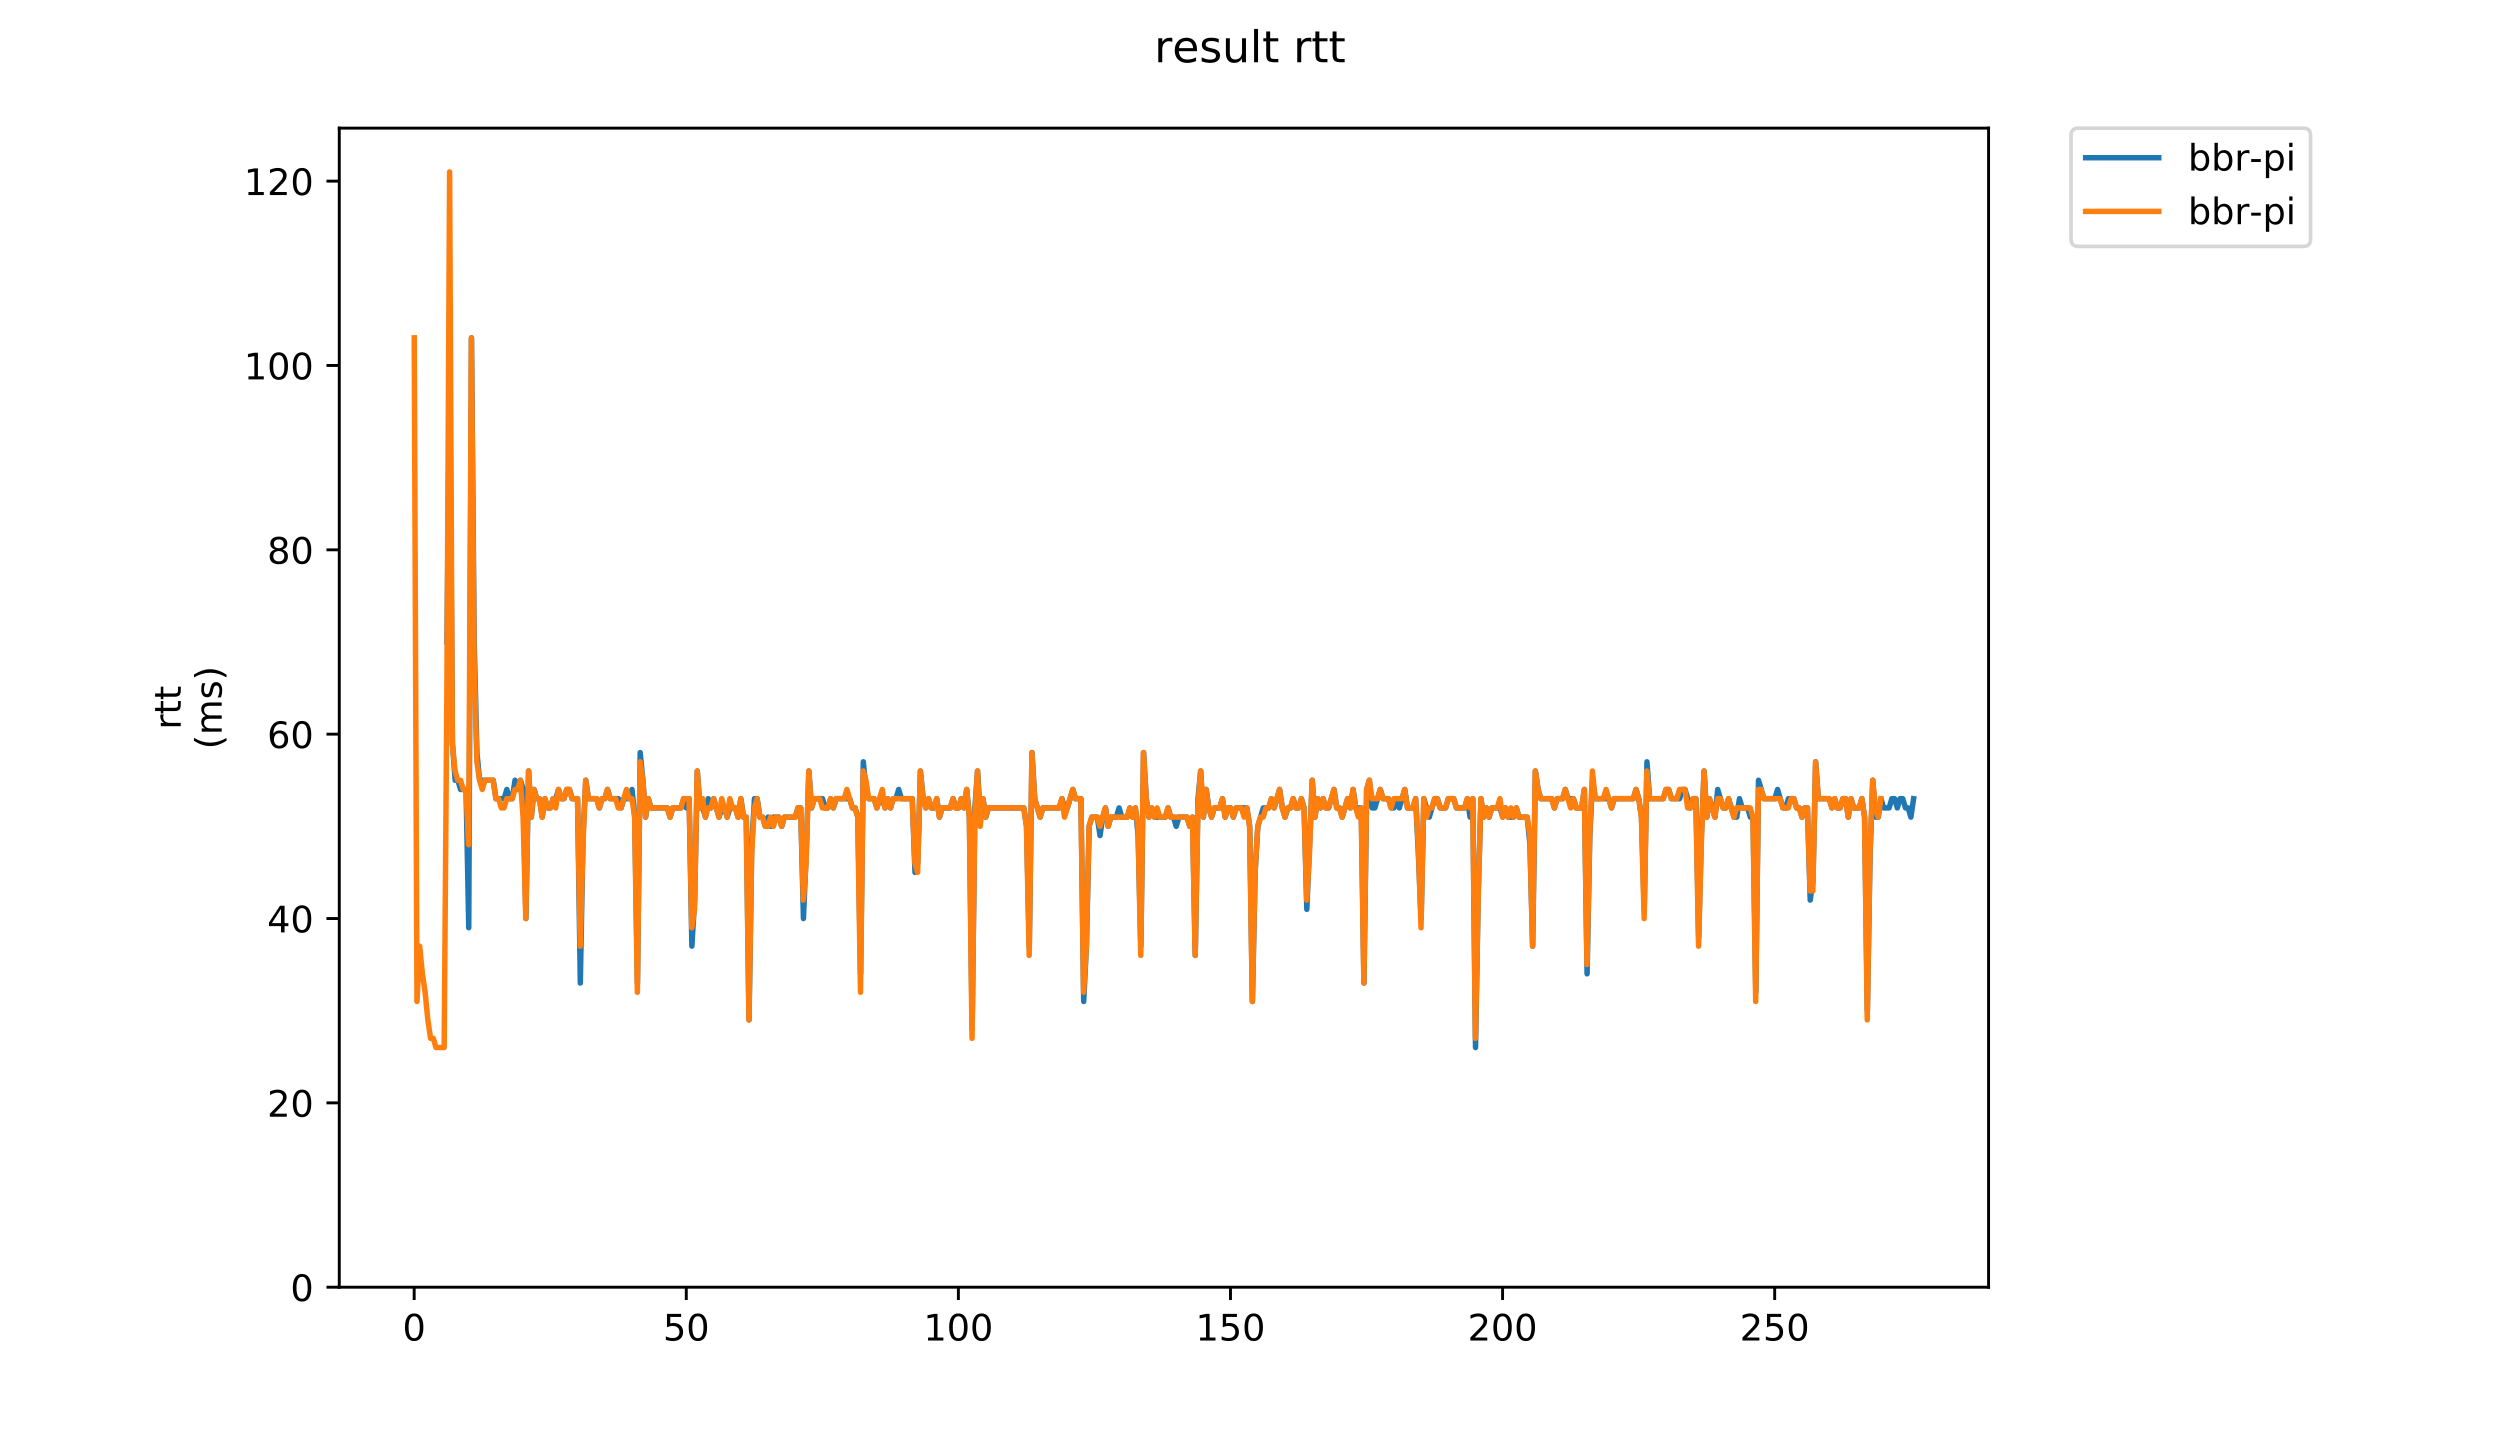 <?xml version="1.0" encoding="utf-8" standalone="no"?>
<!DOCTYPE svg PUBLIC "-//W3C//DTD SVG 1.1//EN"
  "http://www.w3.org/Graphics/SVG/1.1/DTD/svg11.dtd">
<!-- Created with matplotlib (https://matplotlib.org/) -->
<svg height="396pt" version="1.1" viewBox="0 0 684 396" width="684pt" xmlns="http://www.w3.org/2000/svg" xmlns:xlink="http://www.w3.org/1999/xlink">
 <defs>
  <style type="text/css">
*{stroke-linecap:butt;stroke-linejoin:round;}
  </style>
 </defs>
 <g id="figure_1">
  <g id="patch_1">
   <path d="M 0 396 
L 684 396 
L 684 0 
L 0 0 
z
" style="fill:#ffffff;"/>
  </g>
  <g id="axes_1">
   <g id="patch_2">
    <path d="M 92.824 352.174 
L 544.074 352.174 
L 544.074 35.062 
L 92.824 35.062 
z
" style="fill:#ffffff;"/>
   </g>
   <g id="matplotlib.axis_1">
    <g id="xtick_1">
     <g id="line2d_1">
      <defs>
       <path d="M 0 0 
L 0 3.5 
" id="m2fa6bdd38d" style="stroke:#000000;stroke-width:0.8;"/>
      </defs>
      <g>
       <use style="stroke:#000000;stroke-width:0.8;" x="113.319" xlink:href="#m2fa6bdd38d" y="352.174"/>
      </g>
     </g>
     <g id="text_1">
      <!-- 0 -->
      <defs>
       <path d="M 31.781 66.406 
Q 24.172 66.406 20.328 58.906 
Q 16.5 51.422 16.5 36.375 
Q 16.5 21.391 20.328 13.891 
Q 24.172 6.391 31.781 6.391 
Q 39.453 6.391 43.281 13.891 
Q 47.125 21.391 47.125 36.375 
Q 47.125 51.422 43.281 58.906 
Q 39.453 66.406 31.781 66.406 
z
M 31.781 74.219 
Q 44.047 74.219 50.516 64.516 
Q 56.984 54.828 56.984 36.375 
Q 56.984 17.969 50.516 8.266 
Q 44.047 -1.422 31.781 -1.422 
Q 19.531 -1.422 13.062 8.266 
Q 6.594 17.969 6.594 36.375 
Q 6.594 54.828 13.062 64.516 
Q 19.531 74.219 31.781 74.219 
z
" id="DejaVuSans-48"/>
      </defs>
      <g transform="translate(110.138 366.773)scale(0.1 -0.1)">
       <use xlink:href="#DejaVuSans-48"/>
      </g>
     </g>
    </g>
    <g id="xtick_2">
     <g id="line2d_2">
      <g>
       <use style="stroke:#000000;stroke-width:0.8;" x="187.765" xlink:href="#m2fa6bdd38d" y="352.174"/>
      </g>
     </g>
     <g id="text_2">
      <!-- 50 -->
      <defs>
       <path d="M 10.797 72.906 
L 49.516 72.906 
L 49.516 64.594 
L 19.828 64.594 
L 19.828 46.734 
Q 21.969 47.469 24.109 47.828 
Q 26.266 48.188 28.422 48.188 
Q 40.625 48.188 47.75 41.5 
Q 54.891 34.812 54.891 23.391 
Q 54.891 11.625 47.562 5.094 
Q 40.234 -1.422 26.906 -1.422 
Q 22.312 -1.422 17.547 -0.641 
Q 12.797 0.141 7.719 1.703 
L 7.719 11.625 
Q 12.109 9.234 16.797 8.062 
Q 21.484 6.891 26.703 6.891 
Q 35.156 6.891 40.078 11.328 
Q 45.016 15.766 45.016 23.391 
Q 45.016 31 40.078 35.438 
Q 35.156 39.891 26.703 39.891 
Q 22.75 39.891 18.812 39.016 
Q 14.891 38.141 10.797 36.281 
z
" id="DejaVuSans-53"/>
      </defs>
      <g transform="translate(181.403 366.773)scale(0.1 -0.1)">
       <use xlink:href="#DejaVuSans-53"/>
       <use x="63.623" xlink:href="#DejaVuSans-48"/>
      </g>
     </g>
    </g>
    <g id="xtick_3">
     <g id="line2d_3">
      <g>
       <use style="stroke:#000000;stroke-width:0.8;" x="262.212" xlink:href="#m2fa6bdd38d" y="352.174"/>
      </g>
     </g>
     <g id="text_3">
      <!-- 100 -->
      <defs>
       <path d="M 12.406 8.297 
L 28.516 8.297 
L 28.516 63.922 
L 10.984 60.406 
L 10.984 69.391 
L 28.422 72.906 
L 38.281 72.906 
L 38.281 8.297 
L 54.391 8.297 
L 54.391 0 
L 12.406 0 
z
" id="DejaVuSans-49"/>
      </defs>
      <g transform="translate(252.668 366.773)scale(0.1 -0.1)">
       <use xlink:href="#DejaVuSans-49"/>
       <use x="63.623" xlink:href="#DejaVuSans-48"/>
       <use x="127.246" xlink:href="#DejaVuSans-48"/>
      </g>
     </g>
    </g>
    <g id="xtick_4">
     <g id="line2d_4">
      <g>
       <use style="stroke:#000000;stroke-width:0.8;" x="336.659" xlink:href="#m2fa6bdd38d" y="352.174"/>
      </g>
     </g>
     <g id="text_4">
      <!-- 150 -->
      <g transform="translate(327.115 366.773)scale(0.1 -0.1)">
       <use xlink:href="#DejaVuSans-49"/>
       <use x="63.623" xlink:href="#DejaVuSans-53"/>
       <use x="127.246" xlink:href="#DejaVuSans-48"/>
      </g>
     </g>
    </g>
    <g id="xtick_5">
     <g id="line2d_5">
      <g>
       <use style="stroke:#000000;stroke-width:0.8;" x="411.105" xlink:href="#m2fa6bdd38d" y="352.174"/>
      </g>
     </g>
     <g id="text_5">
      <!-- 200 -->
      <defs>
       <path d="M 19.188 8.297 
L 53.609 8.297 
L 53.609 0 
L 7.328 0 
L 7.328 8.297 
Q 12.938 14.109 22.625 23.891 
Q 32.328 33.688 34.812 36.531 
Q 39.547 41.844 41.422 45.531 
Q 43.312 49.219 43.312 52.781 
Q 43.312 58.594 39.234 62.25 
Q 35.156 65.922 28.609 65.922 
Q 23.969 65.922 18.812 64.312 
Q 13.672 62.703 7.812 59.422 
L 7.812 69.391 
Q 13.766 71.781 18.938 73 
Q 24.125 74.219 28.422 74.219 
Q 39.75 74.219 46.484 68.547 
Q 53.219 62.891 53.219 53.422 
Q 53.219 48.922 51.531 44.891 
Q 49.859 40.875 45.406 35.406 
Q 44.188 33.984 37.641 27.219 
Q 31.109 20.453 19.188 8.297 
z
" id="DejaVuSans-50"/>
      </defs>
      <g transform="translate(401.561 366.773)scale(0.1 -0.1)">
       <use xlink:href="#DejaVuSans-50"/>
       <use x="63.623" xlink:href="#DejaVuSans-48"/>
       <use x="127.246" xlink:href="#DejaVuSans-48"/>
      </g>
     </g>
    </g>
    <g id="xtick_6">
     <g id="line2d_6">
      <g>
       <use style="stroke:#000000;stroke-width:0.8;" x="485.552" xlink:href="#m2fa6bdd38d" y="352.174"/>
      </g>
     </g>
     <g id="text_6">
      <!-- 250 -->
      <g transform="translate(476.008 366.773)scale(0.1 -0.1)">
       <use xlink:href="#DejaVuSans-50"/>
       <use x="63.623" xlink:href="#DejaVuSans-53"/>
       <use x="127.246" xlink:href="#DejaVuSans-48"/>
      </g>
     </g>
    </g>
   </g>
   <g id="matplotlib.axis_2">
    <g id="ytick_1">
     <g id="line2d_7">
      <defs>
       <path d="M 0 0 
L -3.5 0 
" id="m65612e03a4" style="stroke:#000000;stroke-width:0.8;"/>
      </defs>
      <g>
       <use style="stroke:#000000;stroke-width:0.8;" x="92.824" xlink:href="#m65612e03a4" y="352.174"/>
      </g>
     </g>
     <g id="text_7">
      <!-- 0 -->
      <g transform="translate(79.461 355.973)scale(0.1 -0.1)">
       <use xlink:href="#DejaVuSans-48"/>
      </g>
     </g>
    </g>
    <g id="ytick_2">
     <g id="line2d_8">
      <g>
       <use style="stroke:#000000;stroke-width:0.8;" x="92.824" xlink:href="#m65612e03a4" y="301.739"/>
      </g>
     </g>
     <g id="text_8">
      <!-- 20 -->
      <g transform="translate(73.099 305.538)scale(0.1 -0.1)">
       <use xlink:href="#DejaVuSans-50"/>
       <use x="63.623" xlink:href="#DejaVuSans-48"/>
      </g>
     </g>
    </g>
    <g id="ytick_3">
     <g id="line2d_9">
      <g>
       <use style="stroke:#000000;stroke-width:0.8;" x="92.824" xlink:href="#m65612e03a4" y="251.304"/>
      </g>
     </g>
     <g id="text_9">
      <!-- 40 -->
      <defs>
       <path d="M 37.797 64.312 
L 12.891 25.391 
L 37.797 25.391 
z
M 35.203 72.906 
L 47.609 72.906 
L 47.609 25.391 
L 58.016 25.391 
L 58.016 17.188 
L 47.609 17.188 
L 47.609 0 
L 37.797 0 
L 37.797 17.188 
L 4.891 17.188 
L 4.891 26.703 
z
" id="DejaVuSans-52"/>
      </defs>
      <g transform="translate(73.099 255.103)scale(0.1 -0.1)">
       <use xlink:href="#DejaVuSans-52"/>
       <use x="63.623" xlink:href="#DejaVuSans-48"/>
      </g>
     </g>
    </g>
    <g id="ytick_4">
     <g id="line2d_10">
      <g>
       <use style="stroke:#000000;stroke-width:0.8;" x="92.824" xlink:href="#m65612e03a4" y="200.868"/>
      </g>
     </g>
     <g id="text_10">
      <!-- 60 -->
      <defs>
       <path d="M 33.016 40.375 
Q 26.375 40.375 22.484 35.828 
Q 18.609 31.297 18.609 23.391 
Q 18.609 15.531 22.484 10.953 
Q 26.375 6.391 33.016 6.391 
Q 39.656 6.391 43.531 10.953 
Q 47.406 15.531 47.406 23.391 
Q 47.406 31.297 43.531 35.828 
Q 39.656 40.375 33.016 40.375 
z
M 52.594 71.297 
L 52.594 62.312 
Q 48.875 64.062 45.094 64.984 
Q 41.312 65.922 37.594 65.922 
Q 27.828 65.922 22.672 59.328 
Q 17.531 52.734 16.797 39.406 
Q 19.672 43.656 24.016 45.922 
Q 28.375 48.188 33.594 48.188 
Q 44.578 48.188 50.953 41.516 
Q 57.328 34.859 57.328 23.391 
Q 57.328 12.156 50.688 5.359 
Q 44.047 -1.422 33.016 -1.422 
Q 20.359 -1.422 13.672 8.266 
Q 6.984 17.969 6.984 36.375 
Q 6.984 53.656 15.188 63.938 
Q 23.391 74.219 37.203 74.219 
Q 40.922 74.219 44.703 73.484 
Q 48.484 72.75 52.594 71.297 
z
" id="DejaVuSans-54"/>
      </defs>
      <g transform="translate(73.099 204.668)scale(0.1 -0.1)">
       <use xlink:href="#DejaVuSans-54"/>
       <use x="63.623" xlink:href="#DejaVuSans-48"/>
      </g>
     </g>
    </g>
    <g id="ytick_5">
     <g id="line2d_11">
      <g>
       <use style="stroke:#000000;stroke-width:0.8;" x="92.824" xlink:href="#m65612e03a4" y="150.433"/>
      </g>
     </g>
     <g id="text_11">
      <!-- 80 -->
      <defs>
       <path d="M 31.781 34.625 
Q 24.75 34.625 20.719 30.859 
Q 16.703 27.094 16.703 20.516 
Q 16.703 13.922 20.719 10.156 
Q 24.75 6.391 31.781 6.391 
Q 38.812 6.391 42.859 10.172 
Q 46.922 13.969 46.922 20.516 
Q 46.922 27.094 42.891 30.859 
Q 38.875 34.625 31.781 34.625 
z
M 21.922 38.812 
Q 15.578 40.375 12.031 44.719 
Q 8.5 49.078 8.5 55.328 
Q 8.5 64.062 14.719 69.141 
Q 20.953 74.219 31.781 74.219 
Q 42.672 74.219 48.875 69.141 
Q 55.078 64.062 55.078 55.328 
Q 55.078 49.078 51.531 44.719 
Q 48 40.375 41.703 38.812 
Q 48.828 37.156 52.797 32.312 
Q 56.781 27.484 56.781 20.516 
Q 56.781 9.906 50.312 4.234 
Q 43.844 -1.422 31.781 -1.422 
Q 19.734 -1.422 13.25 4.234 
Q 6.781 9.906 6.781 20.516 
Q 6.781 27.484 10.781 32.312 
Q 14.797 37.156 21.922 38.812 
z
M 18.312 54.391 
Q 18.312 48.734 21.844 45.562 
Q 25.391 42.391 31.781 42.391 
Q 38.141 42.391 41.719 45.562 
Q 45.312 48.734 45.312 54.391 
Q 45.312 60.062 41.719 63.234 
Q 38.141 66.406 31.781 66.406 
Q 25.391 66.406 21.844 63.234 
Q 18.312 60.062 18.312 54.391 
z
" id="DejaVuSans-56"/>
      </defs>
      <g transform="translate(73.099 154.232)scale(0.1 -0.1)">
       <use xlink:href="#DejaVuSans-56"/>
       <use x="63.623" xlink:href="#DejaVuSans-48"/>
      </g>
     </g>
    </g>
    <g id="ytick_6">
     <g id="line2d_12">
      <g>
       <use style="stroke:#000000;stroke-width:0.8;" x="92.824" xlink:href="#m65612e03a4" y="99.998"/>
      </g>
     </g>
     <g id="text_12">
      <!-- 100 -->
      <g transform="translate(66.736 103.797)scale(0.1 -0.1)">
       <use xlink:href="#DejaVuSans-49"/>
       <use x="63.623" xlink:href="#DejaVuSans-48"/>
       <use x="127.246" xlink:href="#DejaVuSans-48"/>
      </g>
     </g>
    </g>
    <g id="ytick_7">
     <g id="line2d_13">
      <g>
       <use style="stroke:#000000;stroke-width:0.8;" x="92.824" xlink:href="#m65612e03a4" y="49.563"/>
      </g>
     </g>
     <g id="text_13">
      <!-- 120 -->
      <g transform="translate(66.736 53.362)scale(0.1 -0.1)">
       <use xlink:href="#DejaVuSans-49"/>
       <use x="63.623" xlink:href="#DejaVuSans-50"/>
       <use x="127.246" xlink:href="#DejaVuSans-48"/>
      </g>
     </g>
    </g>
    <g id="text_14">
     <!-- rtt -->
     <defs>
      <path d="M 41.109 46.297 
Q 39.594 47.172 37.812 47.578 
Q 36.031 48 33.891 48 
Q 26.266 48 22.188 43.047 
Q 18.109 38.094 18.109 28.812 
L 18.109 0 
L 9.078 0 
L 9.078 54.688 
L 18.109 54.688 
L 18.109 46.188 
Q 20.953 51.172 25.484 53.578 
Q 30.031 56 36.531 56 
Q 37.453 56 38.578 55.875 
Q 39.703 55.766 41.062 55.516 
z
" id="DejaVuSans-114"/>
      <path d="M 18.312 70.219 
L 18.312 54.688 
L 36.812 54.688 
L 36.812 47.703 
L 18.312 47.703 
L 18.312 18.016 
Q 18.312 11.328 20.141 9.422 
Q 21.969 7.516 27.594 7.516 
L 36.812 7.516 
L 36.812 0 
L 27.594 0 
Q 17.188 0 13.234 3.875 
Q 9.281 7.766 9.281 18.016 
L 9.281 47.703 
L 2.688 47.703 
L 2.688 54.688 
L 9.281 54.688 
L 9.281 70.219 
z
" id="DejaVuSans-116"/>
     </defs>
     <g transform="translate(49.459 199.594)rotate(-90)scale(0.1 -0.1)">
      <use xlink:href="#DejaVuSans-114"/>
      <use x="41.113" xlink:href="#DejaVuSans-116"/>
      <use x="80.322" xlink:href="#DejaVuSans-116"/>
     </g>
     <!-- (ms) -->
     <defs>
      <path d="M 31 75.875 
Q 24.469 64.656 21.281 53.656 
Q 18.109 42.672 18.109 31.391 
Q 18.109 20.125 21.312 9.062 
Q 24.516 -2 31 -13.188 
L 23.188 -13.188 
Q 15.875 -1.703 12.234 9.375 
Q 8.594 20.453 8.594 31.391 
Q 8.594 42.281 12.203 53.312 
Q 15.828 64.359 23.188 75.875 
z
" id="DejaVuSans-40"/>
      <path d="M 52 44.188 
Q 55.375 50.25 60.062 53.125 
Q 64.75 56 71.094 56 
Q 79.641 56 84.281 50.016 
Q 88.922 44.047 88.922 33.016 
L 88.922 0 
L 79.891 0 
L 79.891 32.719 
Q 79.891 40.578 77.094 44.375 
Q 74.312 48.188 68.609 48.188 
Q 61.625 48.188 57.562 43.547 
Q 53.516 38.922 53.516 30.906 
L 53.516 0 
L 44.484 0 
L 44.484 32.719 
Q 44.484 40.625 41.703 44.406 
Q 38.922 48.188 33.109 48.188 
Q 26.219 48.188 22.156 43.531 
Q 18.109 38.875 18.109 30.906 
L 18.109 0 
L 9.078 0 
L 9.078 54.688 
L 18.109 54.688 
L 18.109 46.188 
Q 21.188 51.219 25.484 53.609 
Q 29.781 56 35.688 56 
Q 41.656 56 45.828 52.969 
Q 50 49.953 52 44.188 
z
" id="DejaVuSans-109"/>
      <path d="M 44.281 53.078 
L 44.281 44.578 
Q 40.484 46.531 36.375 47.5 
Q 32.281 48.484 27.875 48.484 
Q 21.188 48.484 17.844 46.438 
Q 14.5 44.391 14.5 40.281 
Q 14.5 37.156 16.891 35.375 
Q 19.281 33.594 26.516 31.984 
L 29.594 31.297 
Q 39.156 29.25 43.188 25.516 
Q 47.219 21.781 47.219 15.094 
Q 47.219 7.469 41.188 3.016 
Q 35.156 -1.422 24.609 -1.422 
Q 20.219 -1.422 15.453 -0.562 
Q 10.688 0.297 5.422 2 
L 5.422 11.281 
Q 10.406 8.688 15.234 7.391 
Q 20.062 6.109 24.812 6.109 
Q 31.156 6.109 34.562 8.281 
Q 37.984 10.453 37.984 14.406 
Q 37.984 18.062 35.516 20.016 
Q 33.062 21.969 24.703 23.781 
L 21.578 24.516 
Q 13.234 26.266 9.516 29.906 
Q 5.812 33.547 5.812 39.891 
Q 5.812 47.609 11.281 51.797 
Q 16.75 56 26.812 56 
Q 31.781 56 36.172 55.266 
Q 40.578 54.547 44.281 53.078 
z
" id="DejaVuSans-115"/>
      <path d="M 8.016 75.875 
L 15.828 75.875 
Q 23.141 64.359 26.781 53.312 
Q 30.422 42.281 30.422 31.391 
Q 30.422 20.453 26.781 9.375 
Q 23.141 -1.703 15.828 -13.188 
L 8.016 -13.188 
Q 14.5 -2 17.703 9.062 
Q 20.906 20.125 20.906 31.391 
Q 20.906 42.672 17.703 53.656 
Q 14.5 64.656 8.016 75.875 
z
" id="DejaVuSans-41"/>
     </defs>
     <g transform="translate(60.657 204.995)rotate(-90)scale(0.1 -0.1)">
      <use xlink:href="#DejaVuSans-40"/>
      <use x="39.014" xlink:href="#DejaVuSans-109"/>
      <use x="136.426" xlink:href="#DejaVuSans-115"/>
      <use x="188.525" xlink:href="#DejaVuSans-41"/>
     </g>
    </g>
   </g>
   <g id="line2d_14">
    <path clip-path="url(#pa6b6c4446d)" d="M 122.296 175.651 
L 123.04 99.998 
L 123.785 203.39 
L 124.529 213.477 
L 125.274 213.477 
L 126.018 215.999 
L 127.507 215.999 
L 128.251 253.825 
L 128.996 92.433 
L 129.74 175.651 
L 130.485 205.912 
L 131.229 213.477 
L 134.952 213.477 
L 135.696 218.521 
L 137.929 218.521 
L 138.674 215.999 
L 139.418 218.521 
L 140.163 218.521 
L 140.907 213.477 
L 141.652 215.999 
L 142.396 213.477 
L 143.141 215.999 
L 143.885 251.304 
L 144.63 210.955 
L 145.374 223.564 
L 146.119 215.999 
L 146.863 218.521 
L 147.607 218.521 
L 148.352 223.564 
L 149.096 218.521 
L 149.841 221.043 
L 150.585 221.043 
L 151.33 218.521 
L 152.074 218.521 
L 152.819 215.999 
L 153.563 218.521 
L 154.308 218.521 
L 155.052 215.999 
L 155.797 215.999 
L 156.541 218.521 
L 158.03 218.521 
L 158.774 268.956 
L 159.519 228.608 
L 160.263 213.477 
L 161.008 218.521 
L 163.241 218.521 
L 163.986 221.043 
L 164.73 218.521 
L 165.475 218.521 
L 166.219 215.999 
L 166.964 218.521 
L 169.197 218.521 
L 169.941 221.043 
L 170.686 218.521 
L 172.175 218.521 
L 172.919 215.999 
L 173.664 223.564 
L 174.408 268.956 
L 175.153 205.912 
L 175.897 213.477 
L 176.642 223.564 
L 177.386 218.521 
L 178.131 221.043 
L 182.597 221.043 
L 183.342 223.564 
L 184.086 221.043 
L 186.32 221.043 
L 187.064 218.521 
L 187.809 221.043 
L 188.553 218.521 
L 189.298 258.869 
L 190.042 246.26 
L 190.786 210.955 
L 191.531 221.043 
L 192.275 221.043 
L 193.02 223.564 
L 193.764 218.521 
L 194.509 221.043 
L 195.253 218.521 
L 196.742 223.564 
L 197.487 221.043 
L 198.231 221.043 
L 198.976 223.564 
L 199.72 221.043 
L 201.209 221.043 
L 201.953 223.564 
L 202.698 218.521 
L 203.442 223.564 
L 204.187 223.564 
L 204.931 279.043 
L 205.676 231.13 
L 206.42 218.521 
L 207.165 218.521 
L 207.909 223.564 
L 208.654 223.564 
L 209.398 226.086 
L 210.143 223.564 
L 210.887 226.086 
L 211.632 223.564 
L 213.12 223.564 
L 213.865 226.086 
L 214.609 223.564 
L 217.587 223.564 
L 218.332 221.043 
L 219.076 221.043 
L 219.821 251.304 
L 220.565 233.651 
L 221.31 210.955 
L 222.054 221.043 
L 222.798 218.521 
L 225.032 218.521 
L 225.776 221.043 
L 226.521 221.043 
L 227.265 218.521 
L 228.01 221.043 
L 228.754 218.521 
L 232.477 218.521 
L 233.221 221.043 
L 233.965 221.043 
L 234.71 223.564 
L 235.454 266.434 
L 236.199 208.434 
L 236.943 215.999 
L 237.688 218.521 
L 239.177 218.521 
L 239.921 221.043 
L 240.666 218.521 
L 241.41 218.521 
L 242.155 221.043 
L 242.899 218.521 
L 243.644 221.043 
L 244.388 218.521 
L 245.132 218.521 
L 245.877 215.999 
L 246.621 218.521 
L 249.599 218.521 
L 250.344 238.695 
L 251.088 236.173 
L 251.833 210.955 
L 252.577 218.521 
L 253.322 221.043 
L 254.066 218.521 
L 254.811 221.043 
L 255.555 221.043 
L 256.299 218.521 
L 257.044 223.564 
L 257.788 221.043 
L 260.022 221.043 
L 260.766 218.521 
L 261.511 221.043 
L 262.255 221.043 
L 263 218.521 
L 263.744 221.043 
L 264.489 215.999 
L 265.233 223.564 
L 265.977 281.565 
L 266.722 221.043 
L 267.466 210.955 
L 268.211 223.564 
L 268.955 218.521 
L 269.7 223.564 
L 270.444 221.043 
L 280.122 221.043 
L 280.867 226.086 
L 281.611 258.869 
L 282.356 205.912 
L 283.1 218.521 
L 284.589 223.564 
L 285.334 221.043 
L 289.8 221.043 
L 290.545 218.521 
L 291.289 221.043 
L 292.034 221.043 
L 293.523 215.999 
L 294.267 218.521 
L 295.756 218.521 
L 296.501 274 
L 297.245 258.869 
L 297.99 226.086 
L 298.734 223.564 
L 300.223 223.564 
L 300.967 228.608 
L 301.712 223.564 
L 302.456 221.043 
L 303.201 226.086 
L 303.945 223.564 
L 305.434 223.564 
L 306.179 221.043 
L 306.923 223.564 
L 308.412 223.564 
L 309.156 221.043 
L 309.901 223.564 
L 310.645 221.043 
L 311.39 228.608 
L 312.134 258.869 
L 312.879 205.912 
L 313.623 218.521 
L 314.368 223.564 
L 315.112 221.043 
L 315.857 223.564 
L 318.835 223.564 
L 319.579 221.043 
L 320.323 223.564 
L 321.068 223.564 
L 321.812 226.086 
L 322.557 223.564 
L 324.79 223.564 
L 325.535 226.086 
L 326.279 223.564 
L 327.024 261.391 
L 327.768 218.521 
L 328.513 210.955 
L 329.257 223.564 
L 330.002 215.999 
L 330.746 221.043 
L 331.49 223.564 
L 332.235 221.043 
L 333.724 221.043 
L 334.468 218.521 
L 335.213 223.564 
L 335.957 221.043 
L 336.702 221.043 
L 337.446 223.564 
L 338.191 221.043 
L 341.169 221.043 
L 341.913 226.086 
L 342.657 274 
L 343.402 238.695 
L 344.146 226.086 
L 345.635 221.043 
L 347.124 221.043 
L 347.869 218.521 
L 348.613 221.043 
L 350.102 215.999 
L 350.847 221.043 
L 351.591 223.564 
L 352.335 221.043 
L 353.08 221.043 
L 353.824 218.521 
L 354.569 221.043 
L 355.313 221.043 
L 356.058 218.521 
L 356.802 221.043 
L 357.547 248.782 
L 359.036 213.477 
L 359.78 223.564 
L 360.525 218.521 
L 361.269 221.043 
L 362.014 218.521 
L 362.758 221.043 
L 363.502 221.043 
L 364.991 215.999 
L 365.736 221.043 
L 366.48 221.043 
L 367.225 223.564 
L 368.714 218.521 
L 369.458 221.043 
L 370.203 215.999 
L 370.947 221.043 
L 372.436 221.043 
L 373.181 268.956 
L 373.925 215.999 
L 374.669 213.477 
L 375.414 221.043 
L 376.158 221.043 
L 377.647 215.999 
L 378.392 218.521 
L 379.881 218.521 
L 380.625 221.043 
L 381.37 221.043 
L 382.114 218.521 
L 382.859 221.043 
L 384.348 215.999 
L 385.092 221.043 
L 386.581 221.043 
L 387.325 218.521 
L 388.07 233.651 
L 388.814 251.304 
L 389.559 218.521 
L 391.048 223.564 
L 392.537 218.521 
L 393.281 218.521 
L 394.026 221.043 
L 395.514 221.043 
L 396.259 218.521 
L 397.748 218.521 
L 398.492 221.043 
L 400.726 221.043 
L 401.47 218.521 
L 402.215 223.564 
L 402.959 218.521 
L 403.704 286.608 
L 404.448 243.738 
L 405.193 218.521 
L 405.937 223.564 
L 406.681 221.043 
L 407.426 223.564 
L 408.17 221.043 
L 410.404 221.043 
L 411.148 223.564 
L 411.893 221.043 
L 412.637 223.564 
L 414.126 223.564 
L 414.871 221.043 
L 415.615 223.564 
L 417.848 223.564 
L 418.593 231.13 
L 419.337 258.869 
L 420.082 210.955 
L 420.826 215.999 
L 421.571 218.521 
L 424.549 218.521 
L 425.293 221.043 
L 426.038 218.521 
L 427.526 218.521 
L 428.271 215.999 
L 429.015 218.521 
L 430.504 218.521 
L 431.249 221.043 
L 432.738 221.043 
L 433.482 215.999 
L 434.227 266.434 
L 434.971 228.608 
L 435.716 213.477 
L 436.46 218.521 
L 440.182 218.521 
L 440.927 221.043 
L 441.671 218.521 
L 446.883 218.521 
L 447.627 215.999 
L 448.372 218.521 
L 449.116 223.564 
L 449.86 248.782 
L 450.605 208.434 
L 451.349 218.521 
L 455.072 218.521 
L 455.816 215.999 
L 456.561 215.999 
L 457.305 218.521 
L 459.539 218.521 
L 460.283 215.999 
L 461.027 215.999 
L 462.516 221.043 
L 463.261 218.521 
L 464.005 218.521 
L 464.75 256.347 
L 465.494 228.608 
L 466.239 210.955 
L 466.983 223.564 
L 467.728 218.521 
L 469.217 223.564 
L 469.961 215.999 
L 471.45 221.043 
L 472.194 221.043 
L 472.939 218.521 
L 474.428 223.564 
L 475.172 223.564 
L 475.917 218.521 
L 476.661 221.043 
L 478.15 221.043 
L 478.895 223.564 
L 479.639 223.564 
L 480.384 271.478 
L 481.128 213.477 
L 482.617 218.521 
L 485.595 218.521 
L 486.339 215.999 
L 487.828 221.043 
L 488.573 221.043 
L 489.317 218.521 
L 490.806 218.521 
L 491.551 221.043 
L 492.295 221.043 
L 493.039 223.564 
L 493.784 221.043 
L 494.528 221.043 
L 495.273 246.26 
L 496.017 241.217 
L 496.762 208.434 
L 497.506 218.521 
L 500.484 218.521 
L 501.229 221.043 
L 501.973 218.521 
L 502.718 221.043 
L 503.462 221.043 
L 504.206 218.521 
L 504.951 218.521 
L 505.695 223.564 
L 506.44 218.521 
L 507.184 221.043 
L 508.673 221.043 
L 509.418 218.521 
L 510.162 223.564 
L 510.907 276.521 
L 511.651 233.651 
L 512.396 213.477 
L 513.14 223.564 
L 513.884 223.564 
L 514.629 218.521 
L 515.373 221.043 
L 516.862 221.043 
L 517.607 218.521 
L 518.351 218.521 
L 519.096 221.043 
L 519.84 218.521 
L 520.585 218.521 
L 521.329 221.043 
L 522.074 221.043 
L 522.818 223.564 
L 523.563 218.521 
L 523.563 218.521 
" style="fill:none;stroke:#1f77b4;stroke-linecap:square;stroke-width:1.5;"/>
   </g>
   <g id="line2d_15">
    <path clip-path="url(#pa6b6c4446d)" d="M 113.335 92.433 
L 114.08 274 
L 114.824 258.869 
L 115.569 266.434 
L 116.313 271.478 
L 117.058 279.043 
L 117.802 284.087 
L 118.547 284.087 
L 119.291 286.608 
L 121.524 286.608 
L 122.269 188.26 
L 123.013 47.041 
L 123.758 203.39 
L 124.502 210.955 
L 125.247 213.477 
L 125.991 213.477 
L 126.736 215.999 
L 127.48 215.999 
L 128.225 231.13 
L 128.969 92.433 
L 129.714 180.694 
L 130.458 208.434 
L 131.202 213.477 
L 131.947 215.999 
L 132.691 213.477 
L 134.925 213.477 
L 135.669 218.521 
L 136.414 218.521 
L 137.158 221.043 
L 137.903 221.043 
L 138.647 218.521 
L 140.136 218.521 
L 140.88 215.999 
L 141.625 215.999 
L 142.369 213.477 
L 143.114 223.564 
L 143.858 251.304 
L 144.603 210.955 
L 145.347 223.564 
L 146.092 215.999 
L 146.836 218.521 
L 147.581 218.521 
L 148.325 223.564 
L 149.07 218.521 
L 149.814 221.043 
L 150.559 221.043 
L 151.303 218.521 
L 152.047 221.043 
L 152.792 215.999 
L 153.536 218.521 
L 154.281 218.521 
L 155.025 215.999 
L 155.77 215.999 
L 156.514 218.521 
L 158.003 218.521 
L 158.748 258.869 
L 159.492 231.13 
L 160.237 213.477 
L 160.981 218.521 
L 163.214 218.521 
L 163.959 221.043 
L 164.703 218.521 
L 165.448 218.521 
L 166.192 215.999 
L 166.937 218.521 
L 168.426 218.521 
L 169.17 221.043 
L 169.915 221.043 
L 171.404 215.999 
L 172.148 218.521 
L 172.893 218.521 
L 173.637 223.564 
L 174.381 271.478 
L 175.126 208.434 
L 175.87 213.477 
L 176.615 223.564 
L 177.359 218.521 
L 178.104 221.043 
L 182.571 221.043 
L 183.315 223.564 
L 184.059 221.043 
L 186.293 221.043 
L 187.037 218.521 
L 188.526 218.521 
L 189.271 253.825 
L 190.015 248.782 
L 190.76 210.955 
L 191.504 221.043 
L 192.249 218.521 
L 192.993 223.564 
L 193.738 221.043 
L 194.482 221.043 
L 195.226 218.521 
L 196.715 223.564 
L 197.46 218.521 
L 198.949 223.564 
L 199.693 218.521 
L 200.438 221.043 
L 201.182 221.043 
L 201.927 223.564 
L 202.671 218.521 
L 203.416 223.564 
L 204.16 223.564 
L 204.905 279.043 
L 205.649 233.651 
L 206.393 221.043 
L 207.138 218.521 
L 207.882 223.564 
L 208.627 223.564 
L 209.371 226.086 
L 210.116 226.086 
L 210.86 223.564 
L 211.605 226.086 
L 212.349 223.564 
L 213.094 223.564 
L 213.838 226.086 
L 214.583 223.564 
L 217.56 223.564 
L 218.305 221.043 
L 219.049 221.043 
L 219.794 246.26 
L 220.538 236.173 
L 221.283 210.955 
L 222.027 221.043 
L 222.772 218.521 
L 224.261 218.521 
L 225.005 221.043 
L 226.494 221.043 
L 227.238 218.521 
L 227.983 221.043 
L 228.727 218.521 
L 230.961 218.521 
L 231.705 215.999 
L 233.194 221.043 
L 233.939 221.043 
L 234.683 223.564 
L 235.428 271.478 
L 236.172 210.955 
L 236.917 213.477 
L 237.661 218.521 
L 239.15 218.521 
L 239.894 221.043 
L 241.383 215.999 
L 242.128 221.043 
L 242.872 218.521 
L 243.617 221.043 
L 244.361 218.521 
L 249.572 218.521 
L 250.317 236.173 
L 251.061 238.695 
L 251.806 210.955 
L 252.55 218.521 
L 253.295 221.043 
L 254.039 218.521 
L 254.784 221.043 
L 255.528 221.043 
L 256.273 218.521 
L 257.017 223.564 
L 257.762 221.043 
L 259.995 221.043 
L 260.739 218.521 
L 261.484 221.043 
L 262.228 221.043 
L 262.973 218.521 
L 263.717 221.043 
L 264.462 215.999 
L 265.206 223.564 
L 265.951 284.087 
L 266.695 223.564 
L 267.44 210.955 
L 268.184 226.086 
L 268.929 218.521 
L 269.673 223.564 
L 270.417 221.043 
L 280.096 221.043 
L 280.84 226.086 
L 281.584 261.391 
L 282.329 205.912 
L 283.073 218.521 
L 284.562 223.564 
L 285.307 221.043 
L 289.774 221.043 
L 290.518 218.521 
L 291.263 223.564 
L 293.496 215.999 
L 294.24 218.521 
L 295.729 218.521 
L 296.474 271.478 
L 297.218 258.869 
L 297.963 226.086 
L 298.707 223.564 
L 300.196 223.564 
L 300.941 226.086 
L 302.429 221.043 
L 303.174 226.086 
L 303.918 223.564 
L 308.385 223.564 
L 309.13 221.043 
L 309.874 223.564 
L 310.619 221.043 
L 311.363 226.086 
L 312.108 261.391 
L 312.852 205.912 
L 313.596 218.521 
L 314.341 223.564 
L 315.085 221.043 
L 315.83 223.564 
L 316.574 221.043 
L 317.319 223.564 
L 318.808 223.564 
L 319.552 221.043 
L 320.297 223.564 
L 324.763 223.564 
L 325.508 226.086 
L 326.252 223.564 
L 326.997 261.391 
L 327.741 221.043 
L 328.486 210.955 
L 329.23 223.564 
L 329.975 215.999 
L 330.719 221.043 
L 331.464 223.564 
L 332.208 221.043 
L 333.697 221.043 
L 334.442 218.521 
L 335.186 223.564 
L 335.93 221.043 
L 336.675 221.043 
L 337.419 223.564 
L 338.164 221.043 
L 339.653 221.043 
L 340.397 223.564 
L 341.142 221.043 
L 341.886 226.086 
L 342.631 274 
L 343.375 238.695 
L 344.12 226.086 
L 344.864 223.564 
L 345.608 223.564 
L 346.353 221.043 
L 347.097 221.043 
L 347.842 218.521 
L 348.586 221.043 
L 350.075 215.999 
L 350.82 221.043 
L 351.564 223.564 
L 352.309 221.043 
L 353.053 221.043 
L 353.798 218.521 
L 354.542 221.043 
L 355.287 221.043 
L 356.031 218.521 
L 356.775 221.043 
L 357.52 246.26 
L 358.264 233.651 
L 359.009 213.477 
L 359.753 223.564 
L 360.498 218.521 
L 361.242 221.043 
L 361.987 218.521 
L 362.731 221.043 
L 363.476 221.043 
L 364.965 215.999 
L 365.709 221.043 
L 366.454 221.043 
L 367.198 223.564 
L 368.687 218.521 
L 369.431 221.043 
L 370.176 215.999 
L 370.92 221.043 
L 371.665 223.564 
L 372.409 221.043 
L 373.154 268.956 
L 373.898 215.999 
L 374.643 213.477 
L 375.387 218.521 
L 376.876 218.521 
L 377.621 215.999 
L 378.365 218.521 
L 379.854 218.521 
L 380.598 221.043 
L 381.343 218.521 
L 383.576 218.521 
L 384.321 215.999 
L 385.065 221.043 
L 386.554 221.043 
L 387.299 218.521 
L 388.043 231.13 
L 388.787 253.825 
L 389.532 218.521 
L 390.276 223.564 
L 391.021 221.043 
L 391.765 221.043 
L 392.51 218.521 
L 393.254 218.521 
L 393.999 221.043 
L 395.488 221.043 
L 396.232 218.521 
L 397.721 218.521 
L 398.466 221.043 
L 400.699 221.043 
L 401.443 218.521 
L 402.188 221.043 
L 402.932 218.521 
L 403.677 284.087 
L 404.421 246.26 
L 405.166 218.521 
L 405.91 223.564 
L 406.655 221.043 
L 407.399 223.564 
L 408.144 221.043 
L 409.633 221.043 
L 410.377 218.521 
L 411.121 223.564 
L 411.866 221.043 
L 412.61 223.564 
L 413.355 221.043 
L 414.099 223.564 
L 414.844 221.043 
L 415.588 223.564 
L 417.822 223.564 
L 418.566 228.608 
L 419.311 258.869 
L 420.055 210.955 
L 420.8 215.999 
L 421.544 218.521 
L 424.522 218.521 
L 425.266 221.043 
L 426.011 218.521 
L 427.5 218.521 
L 428.244 215.999 
L 429.733 221.043 
L 430.478 218.521 
L 431.222 221.043 
L 432.711 221.043 
L 433.455 215.999 
L 434.2 263.912 
L 434.944 228.608 
L 435.689 210.955 
L 436.433 218.521 
L 438.667 218.521 
L 439.411 215.999 
L 440.9 221.043 
L 441.645 218.521 
L 446.856 218.521 
L 447.6 215.999 
L 448.345 218.521 
L 449.089 223.564 
L 449.834 251.304 
L 450.578 210.955 
L 451.323 218.521 
L 455.045 218.521 
L 455.789 215.999 
L 456.534 215.999 
L 457.278 218.521 
L 458.767 218.521 
L 459.512 215.999 
L 461.001 215.999 
L 461.745 221.043 
L 462.49 221.043 
L 463.234 218.521 
L 463.979 218.521 
L 464.723 258.869 
L 465.467 231.13 
L 466.212 210.955 
L 466.956 223.564 
L 467.701 218.521 
L 469.19 223.564 
L 469.934 218.521 
L 470.679 218.521 
L 471.423 221.043 
L 472.168 221.043 
L 472.912 218.521 
L 474.401 223.564 
L 475.145 221.043 
L 478.868 221.043 
L 479.612 223.564 
L 480.357 274 
L 481.101 215.999 
L 481.846 215.999 
L 482.59 218.521 
L 487.057 218.521 
L 487.801 221.043 
L 489.29 221.043 
L 490.035 218.521 
L 490.779 218.521 
L 491.524 221.043 
L 492.268 221.043 
L 493.013 223.564 
L 493.757 221.043 
L 494.502 221.043 
L 495.246 243.738 
L 495.991 243.738 
L 496.735 208.434 
L 497.479 218.521 
L 500.457 218.521 
L 501.202 221.043 
L 501.946 218.521 
L 502.691 221.043 
L 503.435 221.043 
L 504.18 218.521 
L 504.924 218.521 
L 505.669 223.564 
L 506.413 218.521 
L 507.158 221.043 
L 508.646 221.043 
L 509.391 218.521 
L 510.135 223.564 
L 510.88 279.043 
L 511.624 233.651 
L 512.369 213.477 
L 513.113 221.043 
L 513.858 223.564 
L 514.602 218.521 
L 514.602 218.521 
" style="fill:none;stroke:#ff7f0e;stroke-linecap:square;stroke-width:1.5;"/>
   </g>
   <g id="patch_3">
    <path d="M 92.824 352.174 
L 92.824 35.062 
" style="fill:none;stroke:#000000;stroke-linecap:square;stroke-linejoin:miter;stroke-width:0.8;"/>
   </g>
   <g id="patch_4">
    <path d="M 544.074 352.174 
L 544.074 35.062 
" style="fill:none;stroke:#000000;stroke-linecap:square;stroke-linejoin:miter;stroke-width:0.8;"/>
   </g>
   <g id="patch_5">
    <path d="M 92.824 352.174 
L 544.074 352.174 
" style="fill:none;stroke:#000000;stroke-linecap:square;stroke-linejoin:miter;stroke-width:0.8;"/>
   </g>
   <g id="patch_6">
    <path d="M 92.824 35.062 
L 544.074 35.062 
" style="fill:none;stroke:#000000;stroke-linecap:square;stroke-linejoin:miter;stroke-width:0.8;"/>
   </g>
   <g id="legend_1">
    <g id="patch_7">
     <path d="M 568.636 67.419 
L 630.169 67.419 
Q 632.169 67.419 632.169 65.419 
L 632.169 37.062 
Q 632.169 35.062 630.169 35.062 
L 568.636 35.062 
Q 566.636 35.062 566.636 37.062 
L 566.636 65.419 
Q 566.636 67.419 568.636 67.419 
z
" style="fill:#ffffff;opacity:0.8;stroke:#cccccc;stroke-linejoin:miter;"/>
    </g>
    <g id="line2d_16">
     <path d="M 570.636 43.161 
L 590.636 43.161 
" style="fill:none;stroke:#1f77b4;stroke-linecap:square;stroke-width:1.5;"/>
    </g>
    <g id="line2d_17"/>
    <g id="text_15">
     <!-- bbr-pi -->
     <defs>
      <path d="M 48.688 27.297 
Q 48.688 37.203 44.609 42.844 
Q 40.531 48.484 33.406 48.484 
Q 26.266 48.484 22.188 42.844 
Q 18.109 37.203 18.109 27.297 
Q 18.109 17.391 22.188 11.75 
Q 26.266 6.109 33.406 6.109 
Q 40.531 6.109 44.609 11.75 
Q 48.688 17.391 48.688 27.297 
z
M 18.109 46.391 
Q 20.953 51.266 25.266 53.625 
Q 29.594 56 35.594 56 
Q 45.562 56 51.781 48.094 
Q 58.016 40.188 58.016 27.297 
Q 58.016 14.406 51.781 6.484 
Q 45.562 -1.422 35.594 -1.422 
Q 29.594 -1.422 25.266 0.953 
Q 20.953 3.328 18.109 8.203 
L 18.109 0 
L 9.078 0 
L 9.078 75.984 
L 18.109 75.984 
z
" id="DejaVuSans-98"/>
      <path d="M 4.891 31.391 
L 31.203 31.391 
L 31.203 23.391 
L 4.891 23.391 
z
" id="DejaVuSans-45"/>
      <path d="M 18.109 8.203 
L 18.109 -20.797 
L 9.078 -20.797 
L 9.078 54.688 
L 18.109 54.688 
L 18.109 46.391 
Q 20.953 51.266 25.266 53.625 
Q 29.594 56 35.594 56 
Q 45.562 56 51.781 48.094 
Q 58.016 40.188 58.016 27.297 
Q 58.016 14.406 51.781 6.484 
Q 45.562 -1.422 35.594 -1.422 
Q 29.594 -1.422 25.266 0.953 
Q 20.953 3.328 18.109 8.203 
z
M 48.688 27.297 
Q 48.688 37.203 44.609 42.844 
Q 40.531 48.484 33.406 48.484 
Q 26.266 48.484 22.188 42.844 
Q 18.109 37.203 18.109 27.297 
Q 18.109 17.391 22.188 11.75 
Q 26.266 6.109 33.406 6.109 
Q 40.531 6.109 44.609 11.75 
Q 48.688 17.391 48.688 27.297 
z
" id="DejaVuSans-112"/>
      <path d="M 9.422 54.688 
L 18.406 54.688 
L 18.406 0 
L 9.422 0 
z
M 9.422 75.984 
L 18.406 75.984 
L 18.406 64.594 
L 9.422 64.594 
z
" id="DejaVuSans-105"/>
     </defs>
     <g transform="translate(598.636 46.661)scale(0.1 -0.1)">
      <use xlink:href="#DejaVuSans-98"/>
      <use x="63.477" xlink:href="#DejaVuSans-98"/>
      <use x="126.953" xlink:href="#DejaVuSans-114"/>
      <use x="167.973" xlink:href="#DejaVuSans-45"/>
      <use x="204.057" xlink:href="#DejaVuSans-112"/>
      <use x="267.533" xlink:href="#DejaVuSans-105"/>
     </g>
    </g>
    <g id="line2d_18">
     <path d="M 570.636 57.839 
L 590.636 57.839 
" style="fill:none;stroke:#ff7f0e;stroke-linecap:square;stroke-width:1.5;"/>
    </g>
    <g id="line2d_19"/>
    <g id="text_16">
     <!-- bbr-pi -->
     <g transform="translate(598.636 61.339)scale(0.1 -0.1)">
      <use xlink:href="#DejaVuSans-98"/>
      <use x="63.477" xlink:href="#DejaVuSans-98"/>
      <use x="126.953" xlink:href="#DejaVuSans-114"/>
      <use x="167.973" xlink:href="#DejaVuSans-45"/>
      <use x="204.057" xlink:href="#DejaVuSans-112"/>
      <use x="267.533" xlink:href="#DejaVuSans-105"/>
     </g>
    </g>
   </g>
  </g>
  <g id="text_17">
   <!-- result rtt -->
   <defs>
    <path d="M 56.203 29.594 
L 56.203 25.203 
L 14.891 25.203 
Q 15.484 15.922 20.484 11.062 
Q 25.484 6.203 34.422 6.203 
Q 39.594 6.203 44.453 7.469 
Q 49.312 8.734 54.109 11.281 
L 54.109 2.781 
Q 49.266 0.734 44.188 -0.344 
Q 39.109 -1.422 33.891 -1.422 
Q 20.797 -1.422 13.156 6.188 
Q 5.516 13.812 5.516 26.812 
Q 5.516 40.234 12.766 48.109 
Q 20.016 56 32.328 56 
Q 43.359 56 49.781 48.891 
Q 56.203 41.797 56.203 29.594 
z
M 47.219 32.234 
Q 47.125 39.594 43.094 43.984 
Q 39.062 48.391 32.422 48.391 
Q 24.906 48.391 20.391 44.141 
Q 15.875 39.891 15.188 32.172 
z
" id="DejaVuSans-101"/>
    <path d="M 8.5 21.578 
L 8.5 54.688 
L 17.484 54.688 
L 17.484 21.922 
Q 17.484 14.156 20.5 10.266 
Q 23.531 6.391 29.594 6.391 
Q 36.859 6.391 41.078 11.031 
Q 45.312 15.672 45.312 23.688 
L 45.312 54.688 
L 54.297 54.688 
L 54.297 0 
L 45.312 0 
L 45.312 8.406 
Q 42.047 3.422 37.719 1 
Q 33.406 -1.422 27.688 -1.422 
Q 18.266 -1.422 13.375 4.438 
Q 8.5 10.297 8.5 21.578 
z
M 31.109 56 
z
" id="DejaVuSans-117"/>
    <path d="M 9.422 75.984 
L 18.406 75.984 
L 18.406 0 
L 9.422 0 
z
" id="DejaVuSans-108"/>
    <path id="DejaVuSans-32"/>
   </defs>
   <g transform="translate(315.818 17.038)scale(0.12 -0.12)">
    <use xlink:href="#DejaVuSans-114"/>
    <use x="41.082" xlink:href="#DejaVuSans-101"/>
    <use x="102.605" xlink:href="#DejaVuSans-115"/>
    <use x="154.705" xlink:href="#DejaVuSans-117"/>
    <use x="218.084" xlink:href="#DejaVuSans-108"/>
    <use x="245.867" xlink:href="#DejaVuSans-116"/>
    <use x="285.076" xlink:href="#DejaVuSans-32"/>
    <use x="316.863" xlink:href="#DejaVuSans-114"/>
    <use x="357.977" xlink:href="#DejaVuSans-116"/>
    <use x="397.186" xlink:href="#DejaVuSans-116"/>
   </g>
  </g>
 </g>
 <defs>
  <clipPath id="pa6b6c4446d">
   <rect height="317.112" width="451.25" x="92.824" y="35.062"/>
  </clipPath>
 </defs>
</svg>
